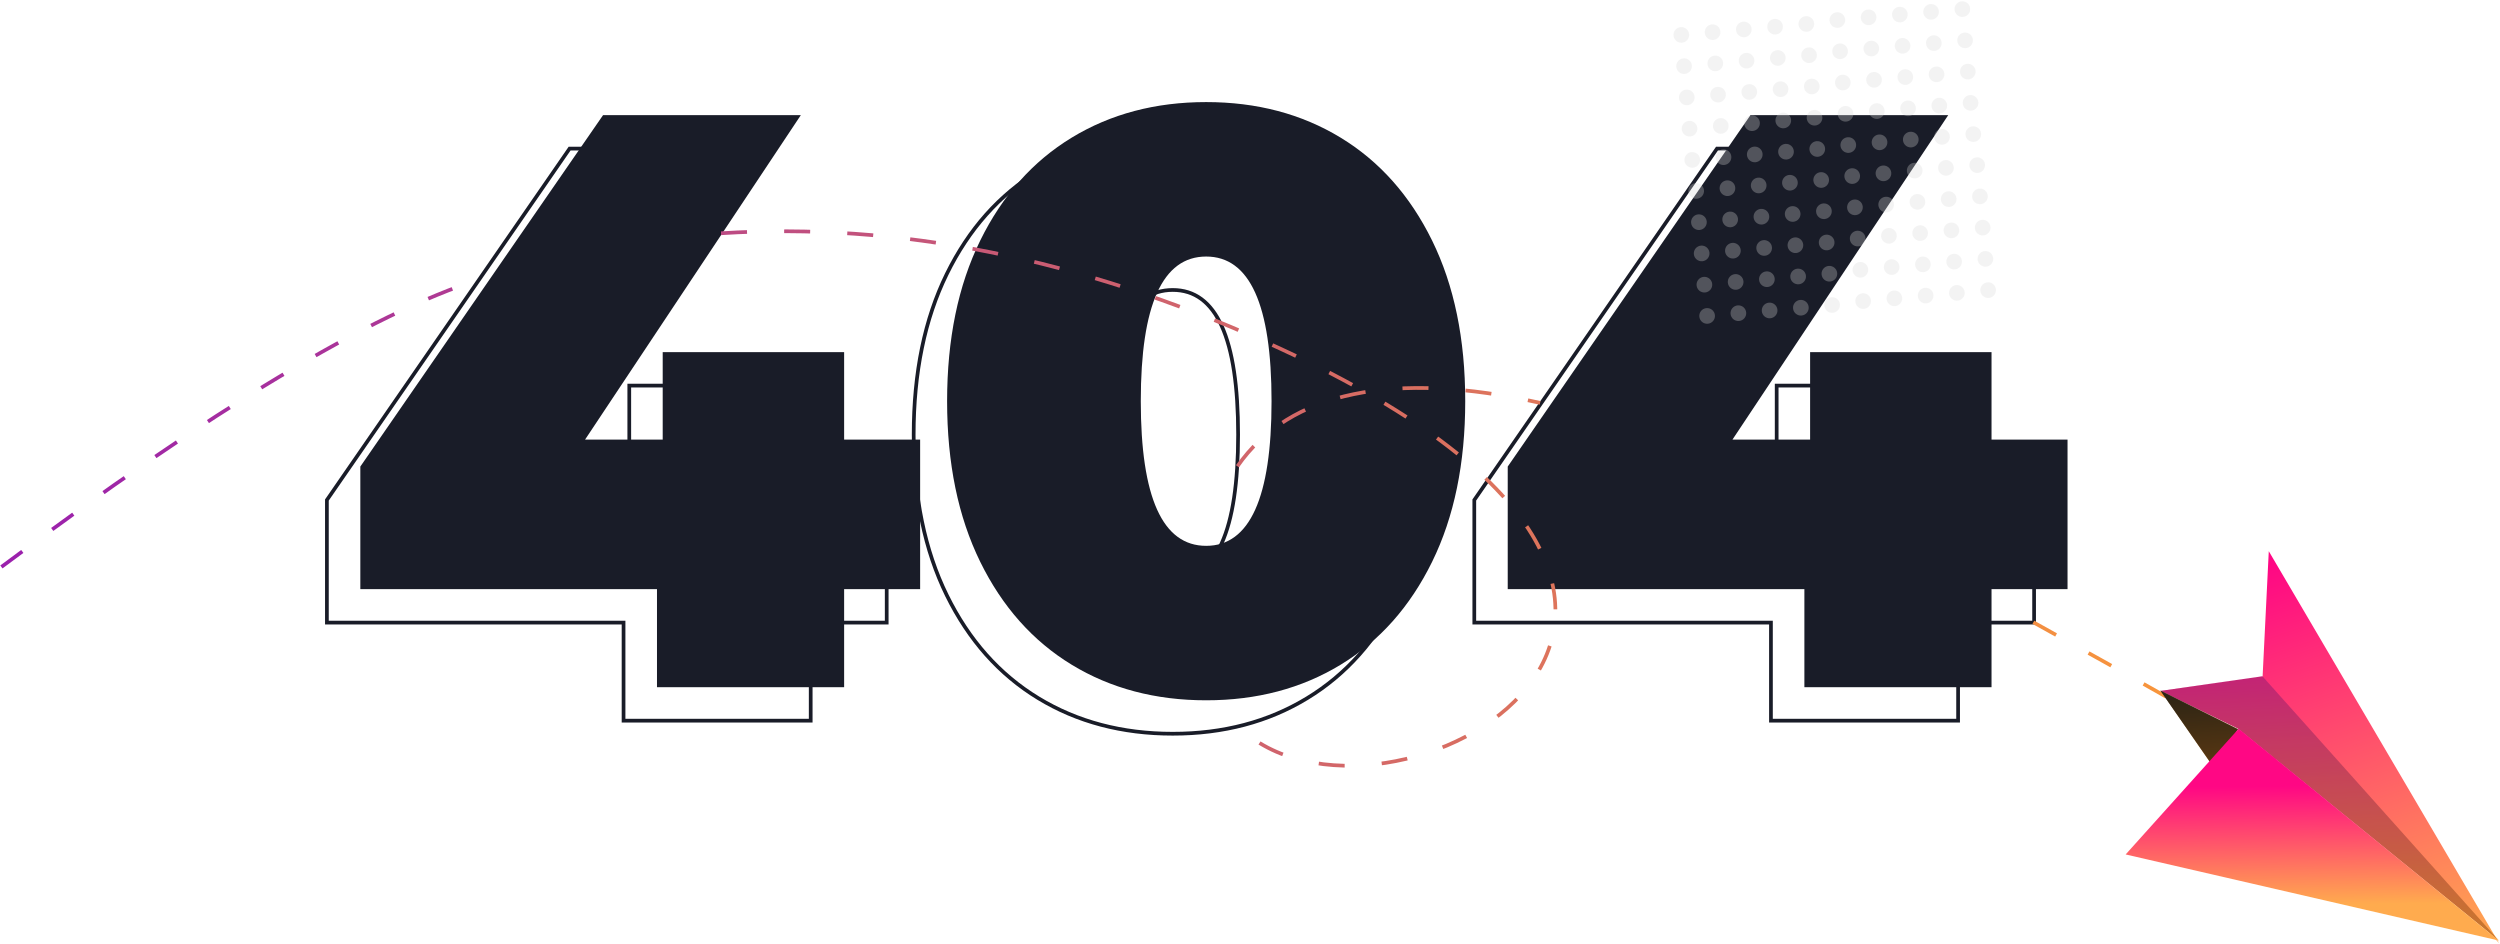 <?xml version="1.0" encoding="UTF-8"?>
<svg width="673px" height="254px" viewBox="0 0 673 254" version="1.1" xmlns="http://www.w3.org/2000/svg" xmlns:xlink="http://www.w3.org/1999/xlink">
    <!-- Generator: Sketch 60.1 (88133) - https://sketch.com -->
    <title>Group 4</title>
    <desc>Created with Sketch.</desc>
    <defs>
        <linearGradient x1="1.715%" y1="50.028%" x2="99.263%" y2="51.599%" id="linearGradient-1">
            <stop stop-color="#9B21AC" offset="0%"></stop>
            <stop stop-color="#FF9E33" offset="100%"></stop>
        </linearGradient>
        <linearGradient x1="0%" y1="51.96%" x2="104.694%" y2="42.667%" id="linearGradient-2">
            <stop stop-color="#FF0784" offset="0%"></stop>
            <stop stop-color="#FFAB4E" offset="100%"></stop>
        </linearGradient>
        <linearGradient x1="1.887%" y1="50%" x2="97.405%" y2="58.895%" id="linearGradient-3">
            <stop stop-color="#F82E94" offset="0%"></stop>
            <stop stop-color="#FF9E33" offset="100%"></stop>
        </linearGradient>
        <linearGradient x1="0%" y1="50%" x2="99.263%" y2="56.61%" id="linearGradient-4">
            <stop stop-color="#72613B" offset="0%"></stop>
            <stop stop-color="#FF9E33" offset="100%"></stop>
        </linearGradient>
        <linearGradient x1="26.333%" y1="50%" x2="73.319%" y2="58.895%" id="linearGradient-5">
            <stop stop-color="#FF0784" offset="0%"></stop>
            <stop stop-color="#FFAB4E" offset="100%"></stop>
        </linearGradient>
    </defs>
    <g id="Page-1" stroke="none" stroke-width="1" fill="none" fill-rule="evenodd">
        <g id="Myntra_404" transform="translate(-397, -223)">
            <g id="Group-4" transform="translate(386, 194)">
                <g id="Group-2" transform="translate(99, 28)">
                    <g id="Group" transform="translate(0, 28)" fill-rule="nonzero">
                        <path d="M130.24,167 L130.24,140.6 L150.7,140.6 L150.7,100.34 L130.24,100.34 L130.24,76.8 L81.4,76.8 L81.4,100.34 L60.5,100.34 L118.58,13 L65.34,13 L0,107.6 L0,140.6 L79.86,140.6 L79.86,167 L130.24,167 Z M227.7,170.52 C241.34,170.52 253.403,167.33 263.89,160.95 C274.377,154.57 282.59,145.33 288.53,133.23 C294.47,121.13 297.44,106.72 297.44,90 C297.44,73.28 294.47,58.87 288.53,46.77 C282.59,34.67 274.377,25.43 263.89,19.05 C253.403,12.67 241.34,9.48 227.7,9.48 C214.06,9.48 201.997,12.67 191.51,19.05 C181.023,25.43 172.81,34.67 166.87,46.77 C160.93,58.87 157.96,73.28 157.96,90 C157.96,106.72 160.93,121.13 166.87,133.23 C172.81,145.33 181.023,154.57 191.51,160.95 C201.997,167.33 214.06,170.52 227.7,170.52 Z M227.7,128.94 C215.967,128.94 210.1,115.96 210.1,90 C210.1,64.04 215.967,51.06 227.7,51.06 C239.433,51.06 245.3,64.04 245.3,90 C245.3,115.96 239.433,128.94 227.7,128.94 Z M439.12,167 L439.12,140.6 L459.58,140.6 L459.58,100.34 L439.12,100.34 L439.12,76.8 L390.28,76.8 L390.28,100.34 L369.38,100.34 L427.46,13 L374.22,13 L308.88,107.6 L308.88,140.6 L388.74,140.6 L388.74,167 L439.12,167 Z" id="404" stroke="#191C28"></path>
                        <path d="M139.24,158 L139.24,131.6 L159.7,131.6 L159.7,91.34 L139.24,91.34 L139.24,67.8 L90.4,67.8 L90.4,91.34 L69.5,91.34 L127.58,4 L74.34,4 L9,98.6 L9,131.6 L88.86,131.6 L88.86,158 L139.24,158 Z M236.7,161.52 C250.34,161.52 262.403,158.33 272.89,151.95 C283.377,145.57 291.59,136.33 297.53,124.23 C303.47,112.13 306.44,97.72 306.44,81 C306.44,64.28 303.47,49.87 297.53,37.77 C291.59,25.67 283.377,16.43 272.89,10.05 C262.403,3.67 250.34,0.48 236.7,0.48 C223.06,0.48 210.997,3.67 200.51,10.05 C190.023,16.43 181.81,25.67 175.87,37.77 C169.93,49.87 166.96,64.28 166.96,81 C166.96,97.72 169.93,112.13 175.87,124.23 C181.81,136.33 190.023,145.57 200.51,151.95 C210.997,158.33 223.06,161.52 236.7,161.52 Z M236.7,119.94 C224.967,119.94 219.1,106.96 219.1,81 C219.1,55.04 224.967,42.06 236.7,42.06 C248.433,42.06 254.3,55.04 254.3,81 C254.3,106.96 248.433,119.94 236.7,119.94 Z M448.12,158 L448.12,131.6 L468.58,131.6 L468.58,91.34 L448.12,91.34 L448.12,67.8 L399.28,67.8 L399.28,91.34 L378.38,91.34 L436.46,4 L383.22,4 L317.88,98.6 L317.88,131.6 L397.74,131.6 L397.74,158 L448.12,158 Z" id="404" fill="#191C28"></path>
                    </g>
                    <g id="Group-17" opacity="0.3" transform="translate(406, 45) rotate(-5) translate(-406, -45) translate(365, 4)" fill="#D8D8D8">
                        <g id="Group-16" transform="translate(0.676, 0.811)">
                            <g id="Group-15">
                                <circle id="Oval" cx="2.111" cy="2.111" r="2.111"></circle>
                                <circle id="Oval" cx="10.556" cy="2.111" r="2.111"></circle>
                                <circle id="Oval" cx="19" cy="2.111" r="2.111"></circle>
                                <circle id="Oval" cx="27.444" cy="2.111" r="2.111"></circle>
                                <circle id="Oval" cx="35.889" cy="2.111" r="2.111"></circle>
                            </g>
                            <g id="Group-15" transform="translate(0, 8.444)">
                                <circle id="Oval" cx="2.111" cy="2.111" r="2.111"></circle>
                                <circle id="Oval" cx="10.556" cy="2.111" r="2.111"></circle>
                                <circle id="Oval" cx="19" cy="2.111" r="2.111"></circle>
                                <circle id="Oval" cx="27.444" cy="2.111" r="2.111"></circle>
                                <circle id="Oval" cx="35.889" cy="2.111" r="2.111"></circle>
                            </g>
                            <g id="Group-15" transform="translate(0, 16.889)">
                                <circle id="Oval" cx="2.111" cy="2.111" r="2.111"></circle>
                                <circle id="Oval" cx="10.556" cy="2.111" r="2.111"></circle>
                                <circle id="Oval" cx="19" cy="2.111" r="2.111"></circle>
                                <circle id="Oval" cx="27.444" cy="2.111" r="2.111"></circle>
                                <circle id="Oval" cx="35.889" cy="2.111" r="2.111"></circle>
                            </g>
                            <g id="Group-15" transform="translate(0, 25.333)">
                                <circle id="Oval" cx="2.111" cy="2.111" r="2.111"></circle>
                                <circle id="Oval" cx="10.556" cy="2.111" r="2.111"></circle>
                                <circle id="Oval" cx="19" cy="2.111" r="2.111"></circle>
                                <circle id="Oval" cx="27.444" cy="2.111" r="2.111"></circle>
                                <circle id="Oval" cx="35.889" cy="2.111" r="2.111"></circle>
                            </g>
                            <g id="Group-15" transform="translate(0, 33.778)">
                                <circle id="Oval" cx="2.111" cy="2.111" r="2.111"></circle>
                                <circle id="Oval" cx="10.556" cy="2.111" r="2.111"></circle>
                                <circle id="Oval" cx="19" cy="2.111" r="2.111"></circle>
                                <circle id="Oval" cx="27.444" cy="2.111" r="2.111"></circle>
                                <circle id="Oval" cx="35.889" cy="2.111" r="2.111"></circle>
                            </g>
                        </g>
                        <g id="Group-16" transform="translate(42.865, 0.487)">
                            <g id="Group-15">
                                <circle id="Oval" cx="2.111" cy="2.111" r="2.111"></circle>
                                <circle id="Oval" cx="10.556" cy="2.111" r="2.111"></circle>
                                <circle id="Oval" cx="19" cy="2.111" r="2.111"></circle>
                                <circle id="Oval" cx="27.444" cy="2.111" r="2.111"></circle>
                                <circle id="Oval" cx="35.889" cy="2.111" r="2.111"></circle>
                            </g>
                            <g id="Group-15" transform="translate(0, 8.444)">
                                <circle id="Oval" cx="2.111" cy="2.111" r="2.111"></circle>
                                <circle id="Oval" cx="10.556" cy="2.111" r="2.111"></circle>
                                <circle id="Oval" cx="19" cy="2.111" r="2.111"></circle>
                                <circle id="Oval" cx="27.444" cy="2.111" r="2.111"></circle>
                                <circle id="Oval" cx="35.889" cy="2.111" r="2.111"></circle>
                            </g>
                            <g id="Group-15" transform="translate(0, 16.889)">
                                <circle id="Oval" cx="2.111" cy="2.111" r="2.111"></circle>
                                <circle id="Oval" cx="10.556" cy="2.111" r="2.111"></circle>
                                <circle id="Oval" cx="19" cy="2.111" r="2.111"></circle>
                                <circle id="Oval" cx="27.444" cy="2.111" r="2.111"></circle>
                                <circle id="Oval" cx="35.889" cy="2.111" r="2.111"></circle>
                            </g>
                            <g id="Group-15" transform="translate(0, 25.333)">
                                <circle id="Oval" cx="2.111" cy="2.111" r="2.111"></circle>
                                <circle id="Oval" cx="10.556" cy="2.111" r="2.111"></circle>
                                <circle id="Oval" cx="19" cy="2.111" r="2.111"></circle>
                                <circle id="Oval" cx="27.444" cy="2.111" r="2.111"></circle>
                                <circle id="Oval" cx="35.889" cy="2.111" r="2.111"></circle>
                            </g>
                            <g id="Group-15" transform="translate(0, 33.778)">
                                <circle id="Oval" cx="2.111" cy="2.111" r="2.111"></circle>
                                <circle id="Oval" cx="10.556" cy="2.111" r="2.111"></circle>
                                <circle id="Oval" cx="19" cy="2.111" r="2.111"></circle>
                                <circle id="Oval" cx="27.444" cy="2.111" r="2.111"></circle>
                                <circle id="Oval" cx="35.889" cy="2.111" r="2.111"></circle>
                            </g>
                        </g>
                        <g id="Group-16" transform="translate(1, 43)">
                            <g id="Group-15">
                                <circle id="Oval" cx="2.111" cy="2.111" r="2.111"></circle>
                                <circle id="Oval" cx="10.556" cy="2.111" r="2.111"></circle>
                                <circle id="Oval" cx="19" cy="2.111" r="2.111"></circle>
                                <circle id="Oval" cx="27.444" cy="2.111" r="2.111"></circle>
                                <circle id="Oval" cx="35.889" cy="2.111" r="2.111"></circle>
                            </g>
                            <g id="Group-15" transform="translate(0, 8.444)">
                                <circle id="Oval" cx="2.111" cy="2.111" r="2.111"></circle>
                                <circle id="Oval" cx="10.556" cy="2.111" r="2.111"></circle>
                                <circle id="Oval" cx="19" cy="2.111" r="2.111"></circle>
                                <circle id="Oval" cx="27.444" cy="2.111" r="2.111"></circle>
                                <circle id="Oval" cx="35.889" cy="2.111" r="2.111"></circle>
                            </g>
                            <g id="Group-15" transform="translate(0, 16.889)">
                                <circle id="Oval" cx="2.111" cy="2.111" r="2.111"></circle>
                                <circle id="Oval" cx="10.556" cy="2.111" r="2.111"></circle>
                                <circle id="Oval" cx="19" cy="2.111" r="2.111"></circle>
                                <circle id="Oval" cx="27.444" cy="2.111" r="2.111"></circle>
                                <circle id="Oval" cx="35.889" cy="2.111" r="2.111"></circle>
                            </g>
                            <g id="Group-15" transform="translate(0, 25.333)">
                                <circle id="Oval" cx="2.111" cy="2.111" r="2.111"></circle>
                                <circle id="Oval" cx="10.556" cy="2.111" r="2.111"></circle>
                                <circle id="Oval" cx="19" cy="2.111" r="2.111"></circle>
                                <circle id="Oval" cx="27.444" cy="2.111" r="2.111"></circle>
                                <circle id="Oval" cx="35.889" cy="2.111" r="2.111"></circle>
                            </g>
                            <g id="Group-15" transform="translate(0, 33.778)">
                                <circle id="Oval" cx="2.111" cy="2.111" r="2.111"></circle>
                                <circle id="Oval" cx="10.556" cy="2.111" r="2.111"></circle>
                                <circle id="Oval" cx="19" cy="2.111" r="2.111"></circle>
                                <circle id="Oval" cx="27.444" cy="2.111" r="2.111"></circle>
                                <circle id="Oval" cx="35.889" cy="2.111" r="2.111"></circle>
                            </g>
                        </g>
                        <g id="Group-16" transform="translate(43.189, 42.676)">
                            <g id="Group-15">
                                <circle id="Oval" cx="2.111" cy="2.111" r="2.111"></circle>
                                <circle id="Oval" cx="10.556" cy="2.111" r="2.111"></circle>
                                <circle id="Oval" cx="19" cy="2.111" r="2.111"></circle>
                                <circle id="Oval" cx="27.444" cy="2.111" r="2.111"></circle>
                                <circle id="Oval" cx="35.889" cy="2.111" r="2.111"></circle>
                            </g>
                            <g id="Group-15" transform="translate(0, 8.444)">
                                <circle id="Oval" cx="2.111" cy="2.111" r="2.111"></circle>
                                <circle id="Oval" cx="10.556" cy="2.111" r="2.111"></circle>
                                <circle id="Oval" cx="19" cy="2.111" r="2.111"></circle>
                                <circle id="Oval" cx="27.444" cy="2.111" r="2.111"></circle>
                                <circle id="Oval" cx="35.889" cy="2.111" r="2.111"></circle>
                            </g>
                            <g id="Group-15" transform="translate(0, 16.889)">
                                <circle id="Oval" cx="2.111" cy="2.111" r="2.111"></circle>
                                <circle id="Oval" cx="10.556" cy="2.111" r="2.111"></circle>
                                <circle id="Oval" cx="19" cy="2.111" r="2.111"></circle>
                                <circle id="Oval" cx="27.444" cy="2.111" r="2.111"></circle>
                                <circle id="Oval" cx="35.889" cy="2.111" r="2.111"></circle>
                            </g>
                            <g id="Group-15" transform="translate(0, 25.333)">
                                <circle id="Oval" cx="2.111" cy="2.111" r="2.111"></circle>
                                <circle id="Oval" cx="10.556" cy="2.111" r="2.111"></circle>
                                <circle id="Oval" cx="19" cy="2.111" r="2.111"></circle>
                                <circle id="Oval" cx="27.444" cy="2.111" r="2.111"></circle>
                                <circle id="Oval" cx="35.889" cy="2.111" r="2.111"></circle>
                            </g>
                            <g id="Group-15" transform="translate(0, 33.778)">
                                <circle id="Oval" cx="2.111" cy="2.111" r="2.111"></circle>
                                <circle id="Oval" cx="10.556" cy="2.111" r="2.111"></circle>
                                <circle id="Oval" cx="19" cy="2.111" r="2.111"></circle>
                                <circle id="Oval" cx="27.444" cy="2.111" r="2.111"></circle>
                                <circle id="Oval" cx="35.889" cy="2.111" r="2.111"></circle>
                            </g>
                        </g>
                    </g>
                </g>
                <path d="M22,111.518 C86.525,83.065 134.213,67.559 165.064,65 M230.967,67.576 C278.008,75.33 323.501,95.883 367.444,129.233 C506.613,234.856 365.533,273.755 336.603,228.044 M352.314,159.964 C370.539,143.458 399.252,144.25 435.527,161.663 M551.631,249.09 C600.434,292.996 625.437,317.087 626.642,321.363" id="Shape" stroke="url(#linearGradient-1)" stroke-dasharray="7,10" fill-rule="nonzero" transform="translate(324.321, 193.182) rotate(-13) translate(-324.321, -193.182) "></path>
                <g id="Group-5" transform="translate(627.94, 234.07) rotate(82) translate(-627.94, -234.07) translate(570.94, 185.57)">
                    <polygon id="Fill-1" fill="url(#linearGradient-2)" points="113.19 0 0 46.734 33.457 53.13"></polygon>
                    <polygon id="Fill-2" fill="url(#linearGradient-3)" points="33.11 53.106 33.183 80.85 46.155 61.592 112.42 0"></polygon>
                    <polygon id="Fill-2-Copy" fill="#000000" opacity="0.213" points="33.11 53.106 33.183 80.85 46.155 61.592 112.42 0"></polygon>
                    <polygon id="Fill-3" fill="url(#linearGradient-4)" points="33.11 80.85 55.44 69.597 46.31 61.6"></polygon>
                    <polygon id="Fill-3-Copy" fill="#000000" opacity="0.645" points="33.11 80.85 55.44 69.597 46.31 61.6"></polygon>
                    <polygon id="Fill-4" fill="url(#linearGradient-5)" points="46.2 61.418 75.481 96.25 112.42 0"></polygon>
                </g>
            </g>
        </g>
    </g>
</svg>